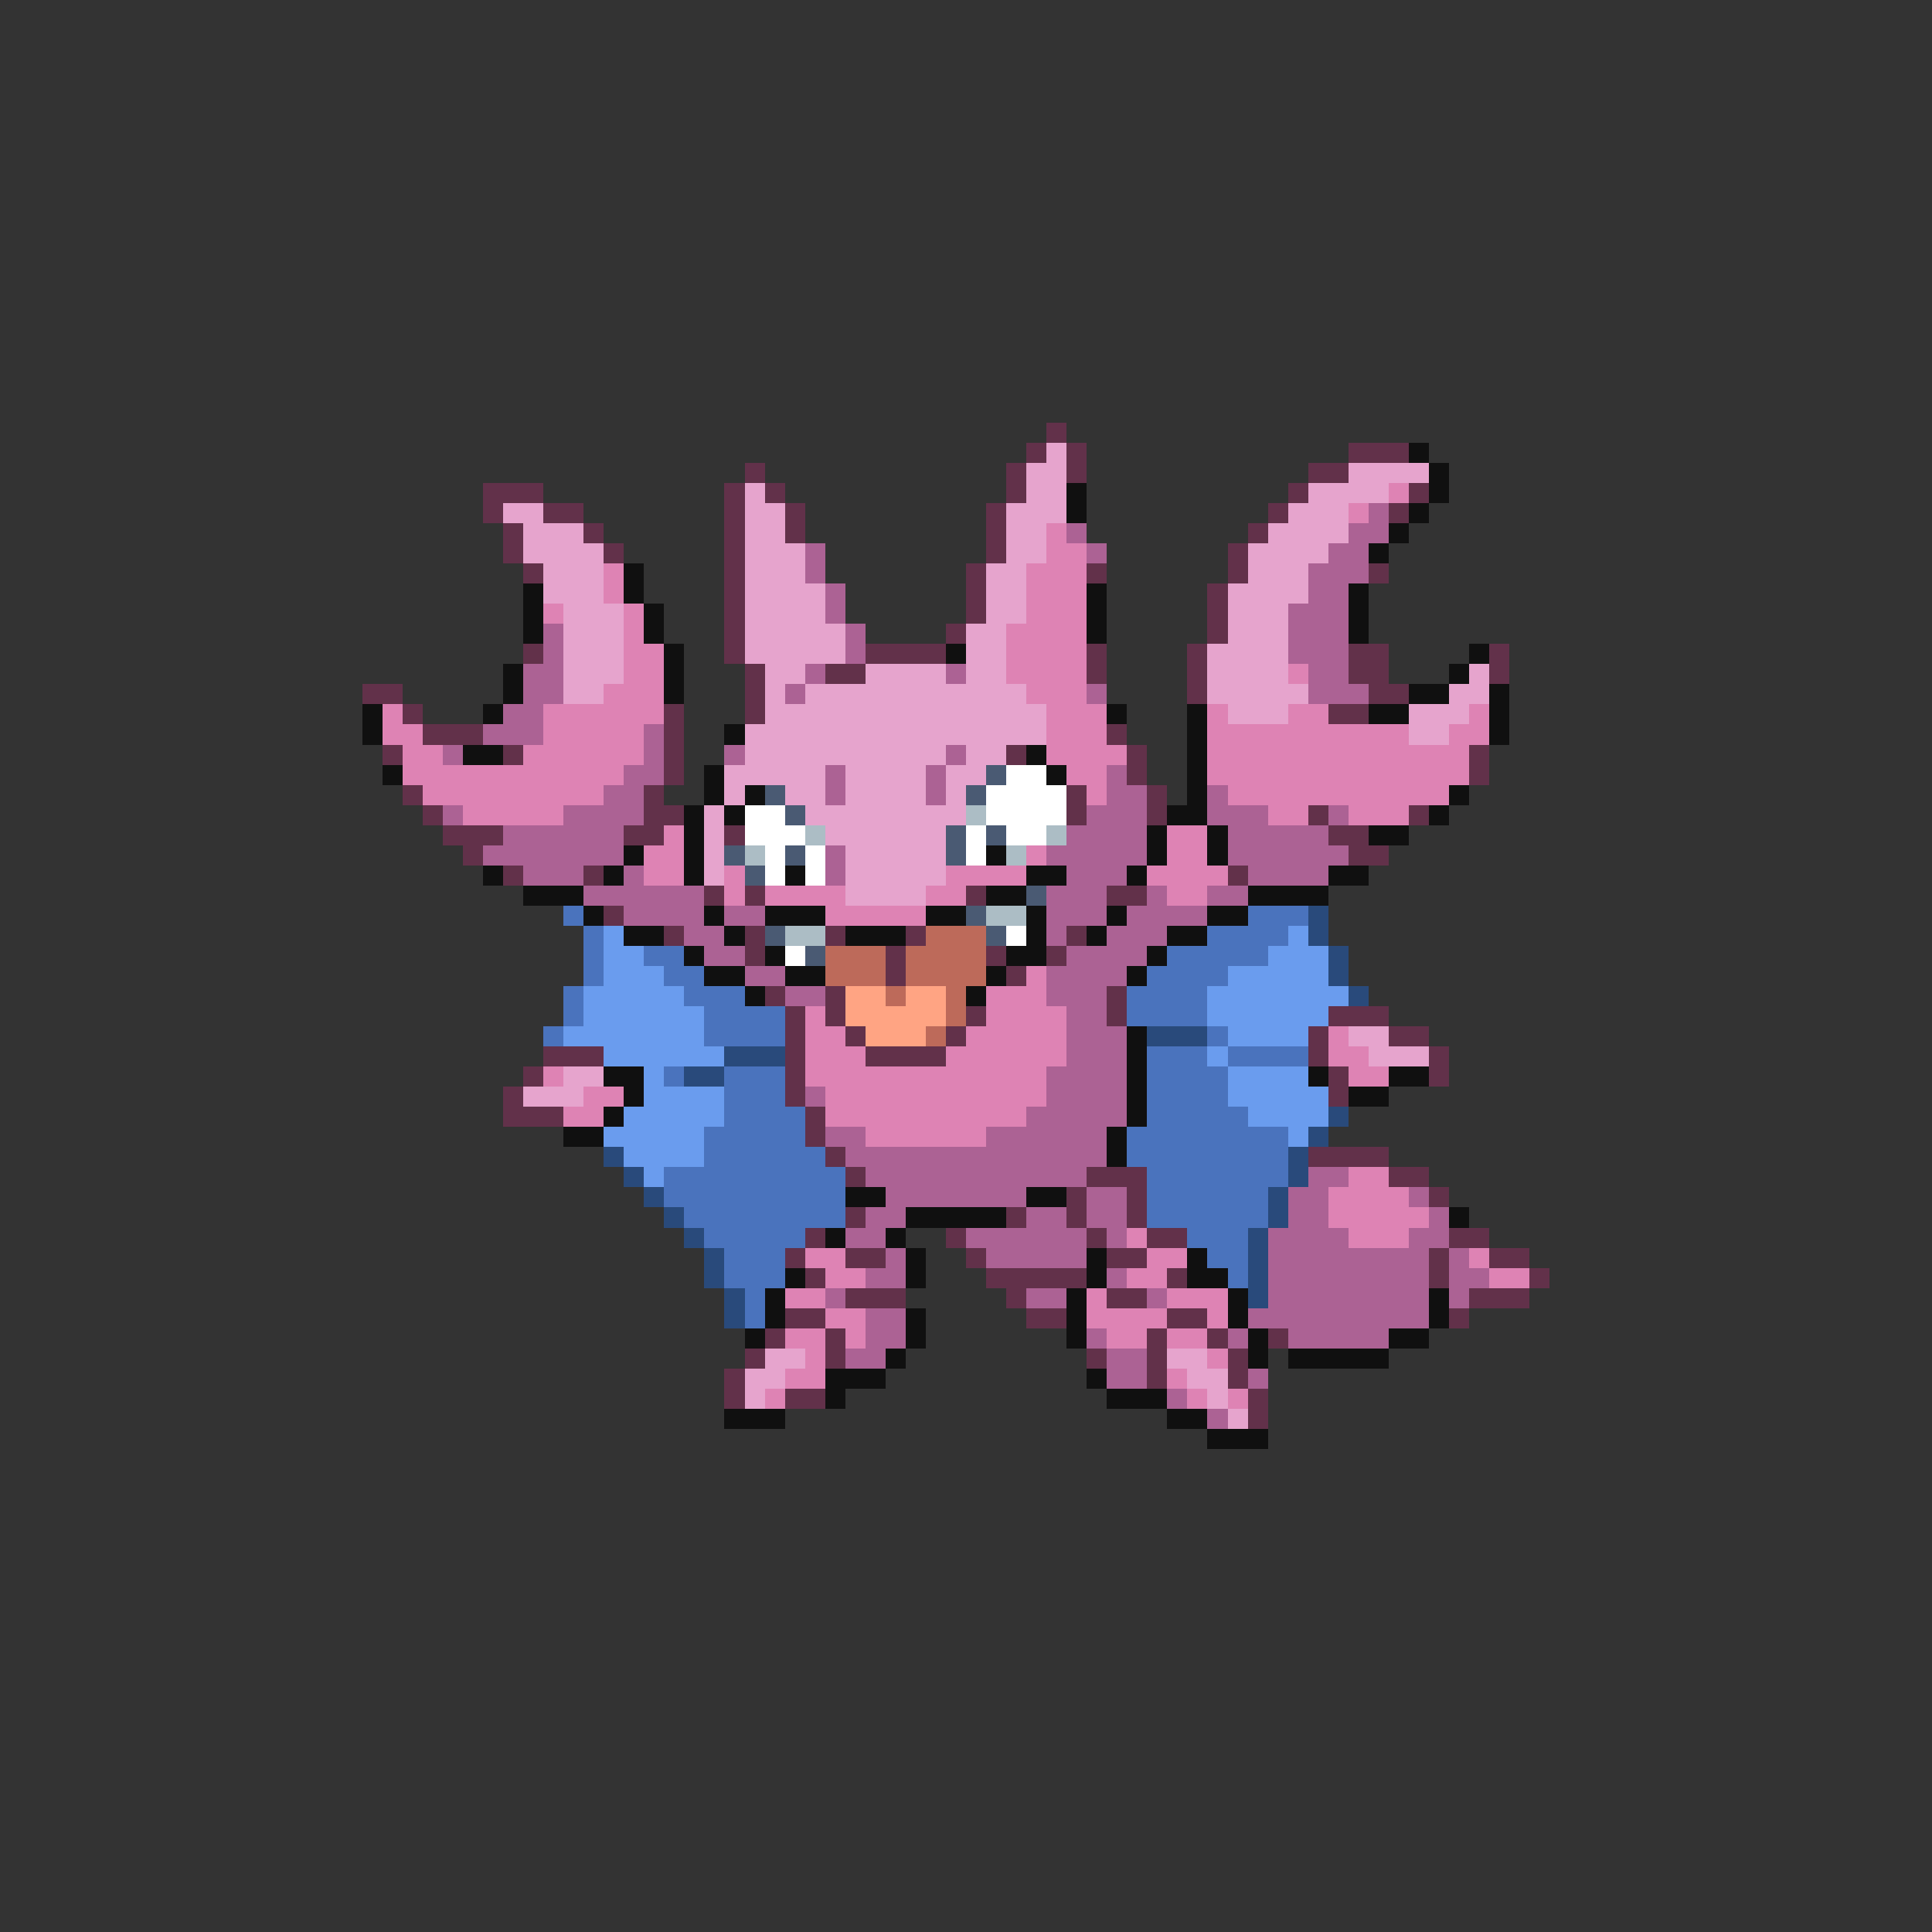 <svg xmlns="http://www.w3.org/2000/svg" viewBox="0 -0.5 96 96" shape-rendering="crispEdges">
<rect x="0" y="-0.5" width="96" height="96" fill="#333333" stroke="none"/>
<path stroke="#62314a" d="M52 21h1M51 22h1M53 22h1M67 22h3M37 23h1M50 23h1M53 23h1M65 23h2M24 24h3M36 24h1M38 24h1M50 24h1M64 24h1M70 24h1M24 25h1M27 25h2M36 25h1M39 25h1M49 25h1M63 25h1M69 25h1M25 26h1M29 26h1M36 26h1M39 26h1M49 26h1M62 26h1M25 27h1M30 27h1M36 27h1M49 27h1M61 27h1M26 28h1M36 28h1M48 28h1M54 28h1M61 28h1M68 28h1M36 29h1M48 29h1M60 29h1M36 30h1M48 30h1M60 30h1M36 31h1M47 31h1M60 31h1M26 32h1M36 32h1M43 32h4M54 32h1M59 32h1M67 32h2M74 32h1M37 33h1M41 33h2M54 33h1M59 33h1M67 33h2M74 33h1M18 34h2M37 34h1M59 34h1M68 34h2M20 35h1M33 35h1M37 35h1M66 35h2M21 36h3M33 36h1M55 36h1M19 37h1M25 37h1M33 37h1M50 37h1M56 37h1M73 37h1M33 38h1M56 38h1M73 38h1M20 39h1M32 39h1M53 39h1M57 39h1M21 40h1M32 40h2M53 40h1M57 40h1M65 40h1M70 40h1M22 41h3M31 41h2M36 41h1M66 41h2M23 42h1M67 42h2M25 43h1M29 43h1M61 43h1M35 44h1M37 44h1M48 44h1M55 44h2M30 45h1M33 46h1M37 46h1M41 46h1M45 46h1M53 46h1M37 47h1M44 47h1M49 47h1M52 47h1M44 48h1M50 48h1M38 49h1M41 49h1M55 49h1M39 50h1M41 50h1M48 50h1M55 50h1M66 50h3M39 51h1M42 51h1M47 51h1M65 51h1M69 51h2M27 52h3M39 52h1M43 52h4M65 52h1M71 52h1M26 53h1M39 53h1M66 53h1M71 53h1M25 54h1M39 54h1M66 54h1M25 55h3M40 55h1M40 56h1M41 57h1M65 57h4M42 58h1M54 58h3M69 58h2M53 59h1M56 59h1M71 59h1M42 60h1M50 60h1M53 60h1M56 60h1M40 61h1M47 61h1M54 61h1M57 61h2M72 61h2M39 62h1M42 62h2M48 62h1M55 62h2M71 62h1M74 62h2M40 63h1M49 63h5M58 63h1M71 63h1M76 63h1M42 64h3M50 64h1M55 64h2M73 64h3M39 65h2M51 65h2M58 65h2M72 65h1M38 66h1M41 66h1M57 66h1M60 66h1M63 66h1M37 67h1M41 67h1M54 67h1M57 67h1M61 67h1M36 68h1M57 68h1M61 68h1M36 69h1M39 69h2M62 69h1M62 70h1" />
<path stroke="#e6a4cd" d="M52 22h1M51 23h2M67 23h4M37 24h1M51 24h2M65 24h4M25 25h2M37 25h2M50 25h3M64 25h3M26 26h3M37 26h2M50 26h2M63 26h4M26 27h4M37 27h3M50 27h2M62 27h4M27 28h3M37 28h3M49 28h2M62 28h3M27 29h3M37 29h4M49 29h2M61 29h4M28 30h3M37 30h4M49 30h2M61 30h3M28 31h3M37 31h5M48 31h2M61 31h3M28 32h3M37 32h5M48 32h2M60 32h4M28 33h3M38 33h2M43 33h4M48 33h2M60 33h4M73 33h1M28 34h2M38 34h1M40 34h11M60 34h5M72 34h2M38 35h14M61 35h3M70 35h3M37 36h15M70 36h2M37 37h10M48 37h2M36 38h5M42 38h4M47 38h2M36 39h1M39 39h2M42 39h4M47 39h1M35 40h1M40 40h8M35 41h1M41 41h6M35 42h1M42 42h5M35 43h1M42 43h5M42 44h4M67 51h2M68 52h3M28 53h2M26 54h3M38 67h2M58 67h2M37 68h2M59 68h2M37 69h1M60 69h1M61 70h1" />
<path stroke="#101010" d="M70 22h1M71 23h1M53 24h1M71 24h1M53 25h1M70 25h1M69 26h1M68 27h1M31 28h1M26 29h1M31 29h1M54 29h1M67 29h1M26 30h1M32 30h1M54 30h1M67 30h1M26 31h1M32 31h1M54 31h1M67 31h1M33 32h1M47 32h1M73 32h1M25 33h1M33 33h1M72 33h1M25 34h1M33 34h1M70 34h2M74 34h1M18 35h1M24 35h1M55 35h1M59 35h1M68 35h2M74 35h1M18 36h1M36 36h1M59 36h1M74 36h1M23 37h2M51 37h1M59 37h1M19 38h1M35 38h1M52 38h1M59 38h1M35 39h1M37 39h1M59 39h1M72 39h1M34 40h1M36 40h1M58 40h2M71 40h1M34 41h1M57 41h1M60 41h1M68 41h2M31 42h1M34 42h1M49 42h1M57 42h1M60 42h1M24 43h1M30 43h1M34 43h1M39 43h1M51 43h2M56 43h1M66 43h2M26 44h3M49 44h2M62 44h4M29 45h1M35 45h1M38 45h3M46 45h2M51 45h1M55 45h1M60 45h2M31 46h2M36 46h1M42 46h3M51 46h1M54 46h1M58 46h2M34 47h1M38 47h1M50 47h2M57 47h1M35 48h2M39 48h2M49 48h1M56 48h1M37 49h1M48 49h1M56 51h1M56 52h1M30 53h2M56 53h1M65 53h1M69 53h2M31 54h1M56 54h1M67 54h2M30 55h1M56 55h1M28 56h2M55 56h1M55 57h1M42 59h2M51 59h2M45 60h5M72 60h1M41 61h1M44 61h1M45 62h1M54 62h1M59 62h1M39 63h1M45 63h1M54 63h1M59 63h2M38 64h1M53 64h1M61 64h1M71 64h1M38 65h1M45 65h1M53 65h1M61 65h1M71 65h1M37 66h1M45 66h1M53 66h1M62 66h1M69 66h2M44 67h1M62 67h1M64 67h5M41 68h3M54 68h1M41 69h1M55 69h3M36 70h3M58 70h2M60 71h3" />
<path stroke="#de83b4" d="M69 24h1M67 25h1M52 26h1M52 27h2M30 28h1M51 28h3M30 29h1M51 29h3M27 30h1M31 30h1M51 30h3M31 31h1M50 31h4M31 32h2M50 32h4M31 33h2M50 33h4M64 33h1M30 34h3M51 34h3M19 35h1M27 35h6M52 35h3M60 35h1M64 35h2M73 35h1M19 36h2M27 36h5M52 36h3M60 36h10M72 36h2M20 37h2M26 37h6M52 37h4M60 37h13M20 38h11M53 38h2M60 38h13M21 39h9M54 39h1M61 39h11M23 40h5M63 40h2M67 40h3M33 41h1M58 41h2M32 42h2M51 42h1M58 42h2M32 43h2M36 43h1M47 43h4M57 43h4M36 44h1M38 44h4M46 44h2M58 44h2M41 45h5M51 48h1M49 49h3M40 50h1M49 50h4M40 51h2M48 51h5M66 51h1M40 52h3M47 52h6M66 52h2M27 53h1M40 53h12M67 53h2M29 54h2M41 54h11M28 55h2M41 55h10M43 56h6M67 58h2M66 59h4M66 60h5M56 61h1M67 61h3M40 62h2M57 62h2M73 62h1M41 63h2M56 63h2M74 63h2M39 64h2M54 64h1M58 64h3M41 65h2M54 65h4M60 65h1M39 66h2M42 66h1M55 66h2M58 66h2M40 67h1M60 67h1M39 68h2M58 68h1M38 69h1M59 69h1M61 69h1" />
<path stroke="#ac6294" d="M68 25h1M53 26h1M67 26h2M40 27h1M54 27h1M66 27h2M40 28h1M65 28h3M41 29h1M65 29h2M41 30h1M64 30h3M27 31h1M42 31h1M64 31h3M27 32h1M42 32h1M64 32h3M26 33h2M40 33h1M47 33h1M65 33h2M26 34h2M39 34h1M54 34h1M65 34h3M25 35h2M24 36h3M32 36h1M22 37h1M32 37h1M36 37h1M47 37h1M31 38h2M41 38h1M46 38h1M55 38h1M30 39h2M41 39h1M46 39h1M55 39h2M60 39h1M22 40h1M28 40h4M54 40h3M60 40h3M66 40h1M25 41h6M53 41h4M61 41h5M24 42h7M41 42h1M52 42h5M61 42h6M26 43h3M31 43h1M41 43h1M53 43h3M62 43h4M29 44h6M52 44h3M57 44h1M60 44h2M31 45h4M36 45h2M52 45h3M56 45h4M34 46h2M52 46h1M55 46h3M35 47h2M53 47h4M37 48h2M52 48h4M39 49h2M52 49h3M53 50h2M53 51h3M53 52h3M52 53h4M40 54h1M52 54h4M51 55h5M41 56h2M49 56h6M42 57h13M43 58h11M65 58h2M44 59h7M54 59h2M64 59h2M70 59h1M43 60h2M51 60h2M54 60h2M64 60h2M71 60h1M42 61h2M48 61h6M55 61h1M63 61h4M70 61h2M44 62h1M49 62h5M63 62h8M72 62h1M43 63h2M55 63h1M63 63h8M72 63h2M41 64h1M51 64h2M57 64h1M63 64h8M72 64h1M43 65h2M62 65h9M43 66h2M54 66h1M61 66h1M64 66h5M42 67h2M55 67h2M55 68h2M62 68h1M58 69h1M60 70h1" />
<path stroke="#4a5a73" d="M49 38h1M38 39h1M48 39h1M39 40h1M47 41h1M49 41h1M36 42h1M39 42h1M47 42h1M37 43h1M51 44h1M48 45h1M38 46h1M49 46h1M40 47h1" />
<path stroke="#ffffff" d="M50 38h2M49 39h4M37 40h2M49 40h4M37 41h3M48 41h1M50 41h2M38 42h1M40 42h1M48 42h1M38 43h1M40 43h1M50 46h1M39 47h1" />
<path stroke="#acbdc5" d="M48 40h1M40 41h1M52 41h1M37 42h1M50 42h1M49 45h2M39 46h2" />
<path stroke="#4a73bd" d="M28 45h1M62 45h3M29 46h1M60 46h4M29 47h1M32 47h2M58 47h5M29 48h1M33 48h2M57 48h4M28 49h1M34 49h3M56 49h4M28 50h1M35 50h4M56 50h4M27 51h1M35 51h4M60 51h1M57 52h3M61 52h4M33 53h1M36 53h3M57 53h4M36 54h3M57 54h4M36 55h4M57 55h5M35 56h5M56 56h8M35 57h6M56 57h8M33 58h9M57 58h7M33 59h9M57 59h6M34 60h8M57 60h6M35 61h5M59 61h3M36 62h3M60 62h2M36 63h3M61 63h1M37 64h1M37 65h1" />
<path stroke="#294a7b" d="M65 45h1M65 46h1M66 47h1M66 48h1M67 49h1M57 51h3M36 52h3M34 53h2M66 55h1M65 56h1M30 57h1M64 57h1M31 58h1M64 58h1M32 59h1M63 59h1M33 60h1M63 60h1M34 61h1M62 61h1M35 62h1M62 62h1M35 63h1M62 63h1M36 64h1M62 64h1M36 65h1" />
<path stroke="#6a9cee" d="M30 46h1M64 46h1M30 47h2M63 47h3M30 48h3M61 48h5M29 49h5M60 49h7M29 50h6M60 50h6M28 51h7M61 51h4M30 52h6M60 52h1M32 53h1M61 53h4M32 54h4M61 54h5M31 55h5M62 55h4M30 56h5M64 56h1M31 57h4M32 58h1" />
<path stroke="#bd6a5a" d="M46 46h3M41 47h3M45 47h4M41 48h3M45 48h4M44 49h1M47 49h1M47 50h1M46 51h1" />
<path stroke="#ffa483" d="M42 49h2M45 49h2M42 50h5M43 51h3" />
</svg>